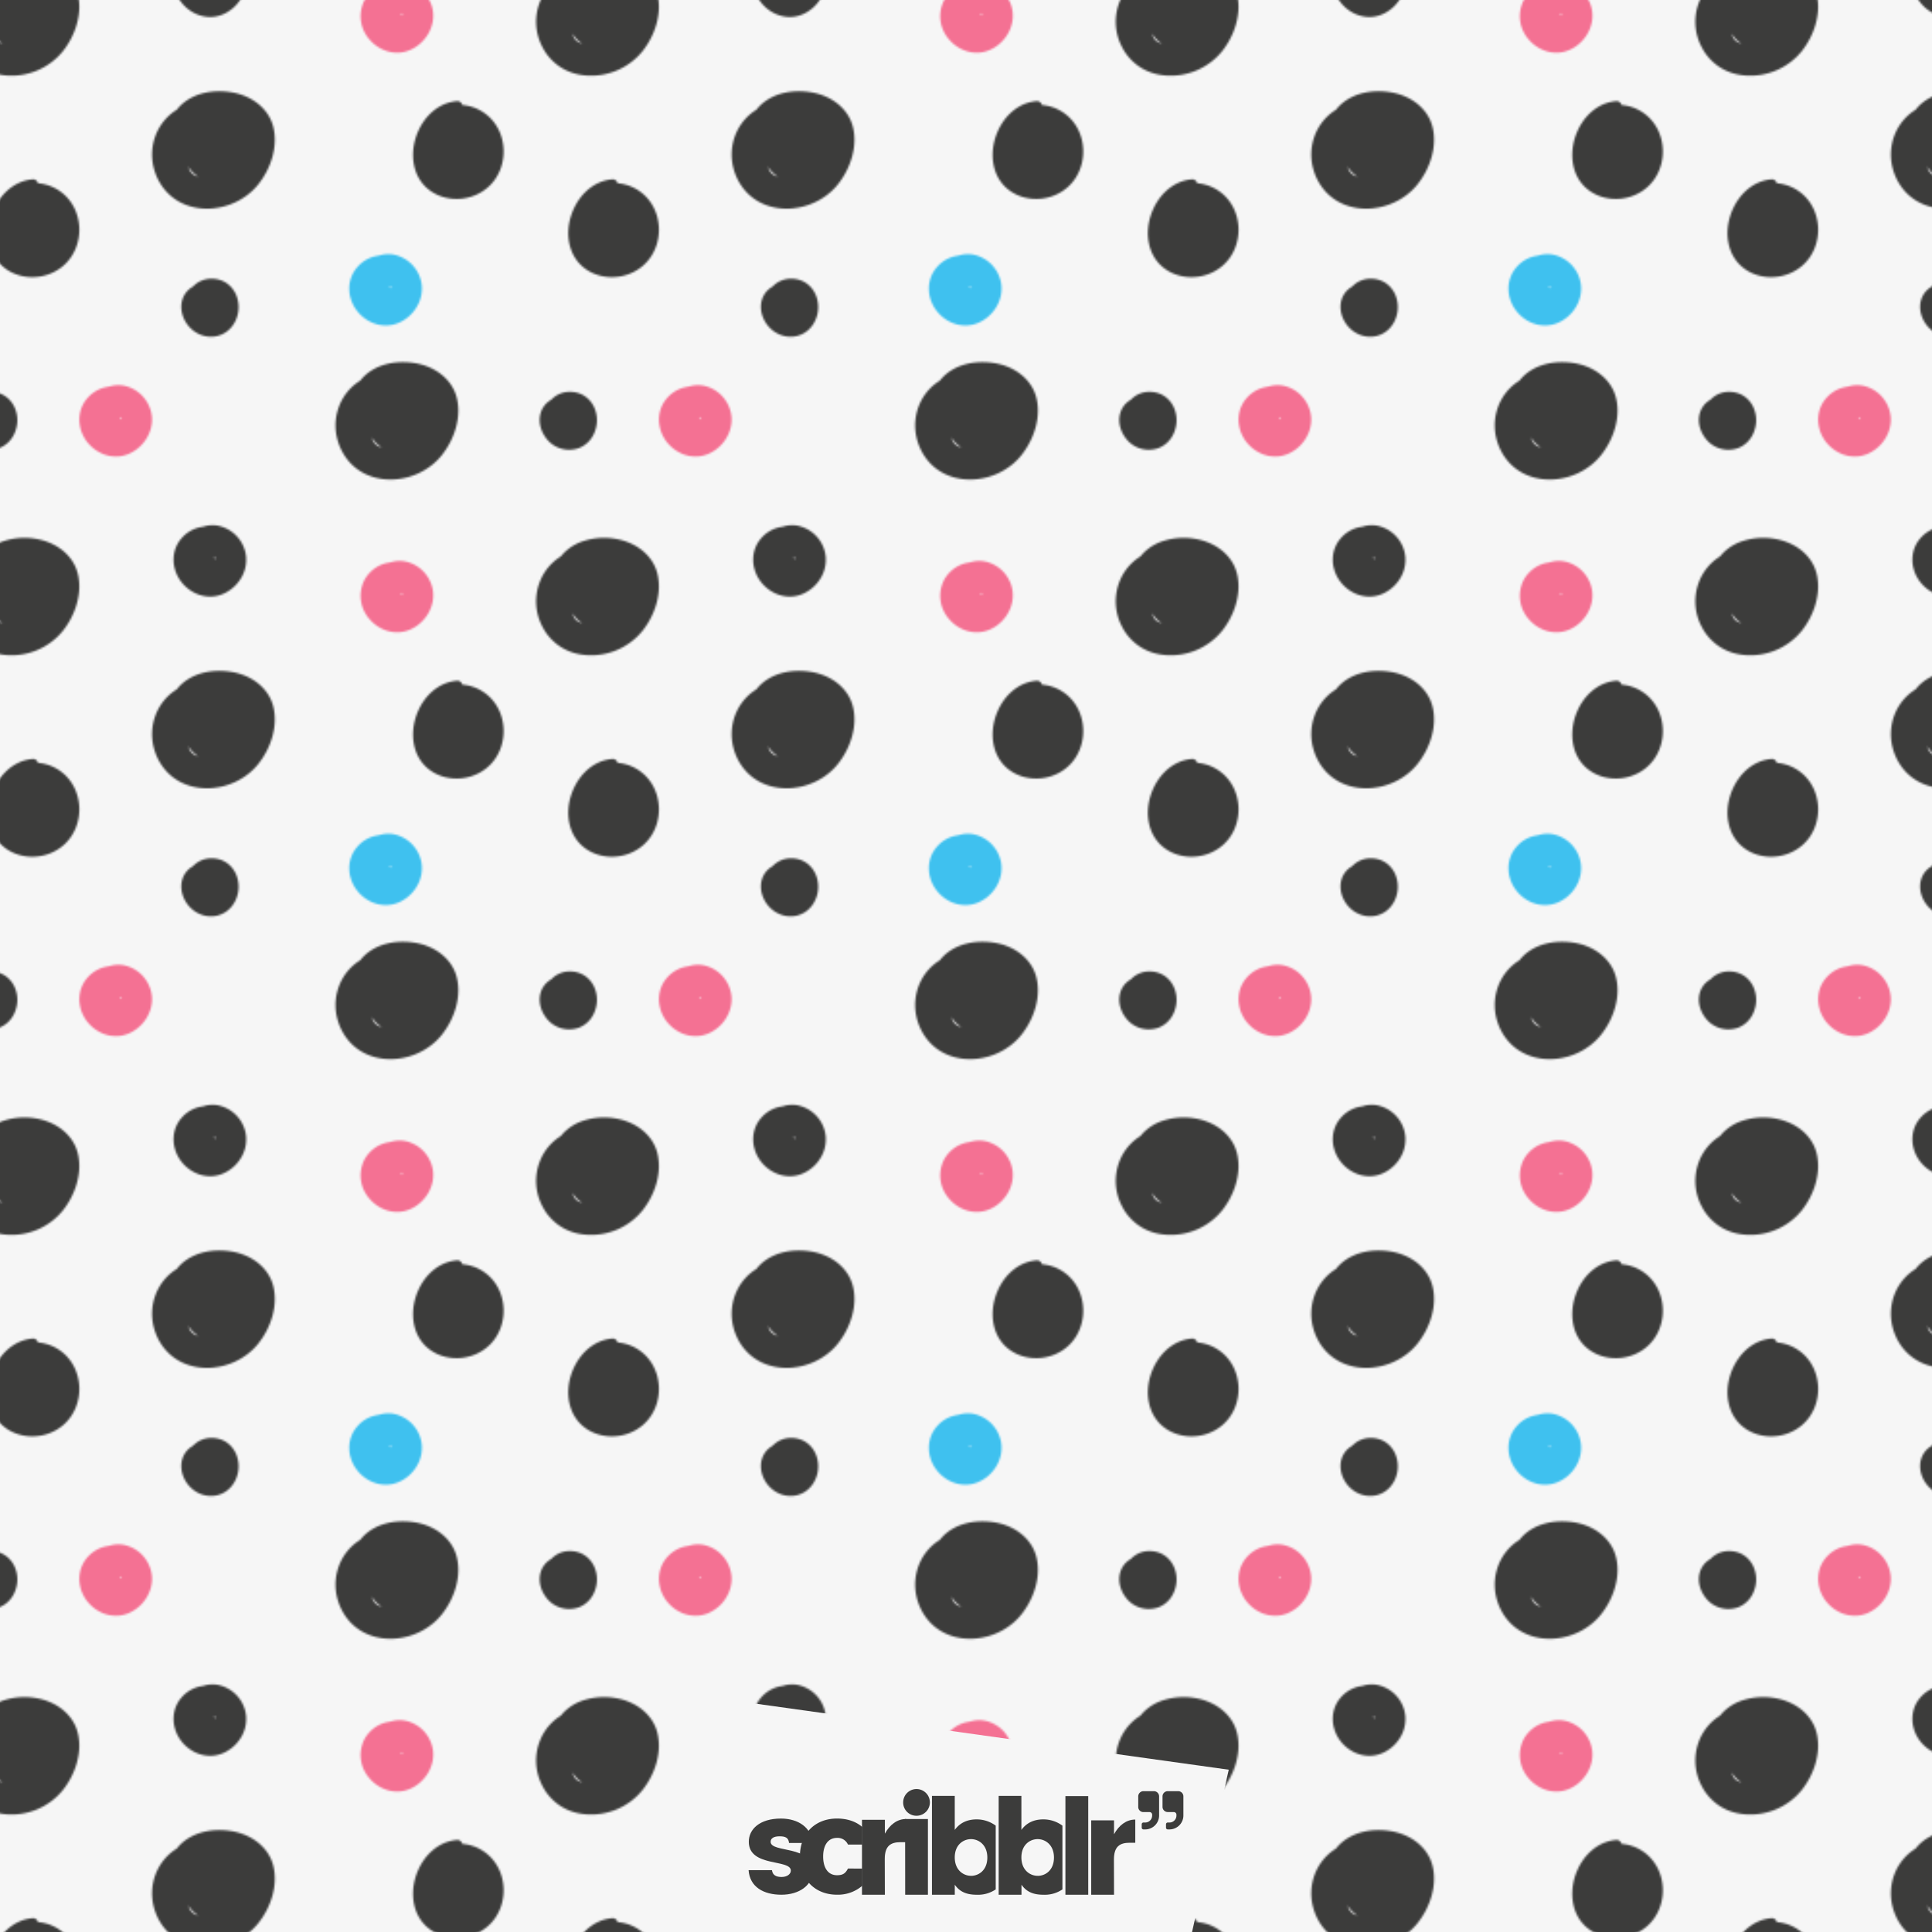 <svg id="Layer_1" data-name="Layer 1" xmlns="http://www.w3.org/2000/svg" xmlns:xlink="http://www.w3.org/1999/xlink" viewBox="0 0 1000 1000"><defs><style>.cls-1{fill:none;}.cls-2{fill:#f6f6f6;}.cls-3{fill:#3c3c3b;}.cls-4{fill:#f47193;}.cls-5{fill:#3fc1ef;}.cls-6{fill:url(#Nueva_muestra_de_motivo_19);}</style><pattern id="Nueva_muestra_de_motivo_19" data-name="Nueva muestra de motivo 19" width="300" height="300" patternUnits="userSpaceOnUse" viewBox="0 0 300 300"><rect class="cls-1" width="300" height="300"/><path class="cls-2" d="M202.3,149.13l.12.16a3.58,3.58,0,0,0,0-.51c-.17-1.28-.54-.36-.93-.22A2.1,2.1,0,0,1,202.3,149.13Z"/><path class="cls-2" d="M61.75,216.39a2.1,2.1,0,0,1,.84.57l.12.16a3.58,3.58,0,0,0,0-.51C62.52,215.34,62.15,216.25,61.75,216.39Z"/><path class="cls-2" d="M110.55,288.88a2.1,2.1,0,0,1,.84.57l.12.16a3.58,3.58,0,0,0,0-.51C111.31,287.83,110.94,288.74,110.55,288.88Z"/><path class="cls-2" d="M300,231.79v49a24.91,24.91,0,0,0-7.68,5,22.17,22.17,0,0,0-2,2.26,26.71,26.71,0,0,0-10.42,12H222.2a18.13,18.13,0,0,0-13.08-9.51,15.49,15.49,0,0,0-7.15.63,17.37,17.37,0,0,0-11,5.76,16.67,16.67,0,0,0-2.22,3.12H124.31a18.52,18.52,0,0,0,3.15-11.59A18.27,18.27,0,0,0,112.34,272a15.49,15.49,0,0,0-7.15.63,17.37,17.37,0,0,0-11,5.76c-5.53,6.1-5.57,14.94-1.16,21.61H40.83a26.43,26.43,0,0,0-.52-2.94c-2.41-10-11.43-16.32-21.15-18A34.57,34.57,0,0,0,0,280.77v-49a14.14,14.14,0,0,0,7.14-6.71c4.2-8.09,1-18.38-7.14-21.4V136.52c8,8.57,22.54,9.33,32.18,1.55,12.39-10,11.75-30.41-1.47-39.33a23.07,23.07,0,0,0-11.07-3.89,2.59,2.59,0,0,0-2.86-2C9.8,93.45,4,97.4,0,102.88V38.65A34.29,34.29,0,0,0,32.54,26.56C38.3,19.31,42,9.38,40.83,0H93c.16.25.32.5.5.74,4.84,6.65,13.46,10,21.32,6.94A20.13,20.13,0,0,0,124.31,0h64.44a18,18,0,0,0,1.56,19.23c4.84,6.65,13.46,10,21.32,6.94,7.69-3,13.25-10.94,12.61-19.27a17.62,17.62,0,0,0-2-6.9h57.67a28,28,0,0,0,.86,24.3A26.81,26.81,0,0,0,300,38.65v64.23a29.77,29.77,0,0,0-2,3.15q-.51.89-.93,1.85c-3.1,6.63-3.89,14.43-1.54,21.18a20.87,20.87,0,0,0,4.48,7.46v67.16a14.3,14.3,0,0,0-4.86-.87,13.12,13.12,0,0,0-9.78,4.08,11.8,11.8,0,0,0-4.68,4.8c-2.42,4.67-1.42,10.29,1.51,14.47A14.9,14.9,0,0,0,300,231.79ZM184.44,160.43c4.84,6.65,13.46,10,21.32,6.94,7.69-3,13.25-10.94,12.61-19.27a18.27,18.27,0,0,0-15.11-16.41,15.49,15.49,0,0,0-7.15.63,17.37,17.37,0,0,0-11,5.76C179.36,144.4,179.52,153.68,184.44,160.43ZM78.65,215.92a18.27,18.27,0,0,0-15.11-16.41,15.48,15.48,0,0,0-7.15.63,17.37,17.37,0,0,0-11,5.76c-5.74,6.33-5.58,15.61-.67,22.36s13.46,10,21.32,6.94C73.73,232.23,79.29,224.25,78.65,215.92Zm31-71.65a13.12,13.12,0,0,0-9.78,4.08,11.8,11.8,0,0,0-4.68,4.8c-2.42,4.67-1.42,10.29,1.51,14.47,6.37,9.09,19.66,9.11,24.95-1.07C126.62,157,121.28,144.38,109.66,144.26Zm31.85-78.38c-2.41-10-11.43-16.32-21.15-18-9.33-1.66-19.77,0-26.84,6.73a22.18,22.18,0,0,0-2,2.26C79.93,63.92,74.9,79.45,81.93,93.13c10.42,20.29,38.75,18.7,51.82,2.26C140.11,87.37,144,76.09,141.51,65.88Zm95,140.19c-2.41-10-11.43-16.32-21.15-18-9.33-1.66-19.77,0-26.84,6.73a22.16,22.16,0,0,0-2,2.26c-11.56,7.09-16.59,22.62-9.56,36.29,10.42,20.29,38.75,18.7,51.82,2.26C235.08,227.57,239,216.28,236.48,206.08ZM250.34,58.24a23.07,23.07,0,0,0-11.07-3.89,2.59,2.59,0,0,0-2.86-2c-8.27.74-14.9,6.13-18.79,13.2q-.51.89-.93,1.85c-3.1,6.63-3.89,14.43-1.54,21.18,5.28,15.19,24.71,18.65,36.66,9C264.19,87.57,263.56,67.16,250.34,58.24Z"/><path class="cls-2" d="M97.52,86.25a9,9,0,0,0,1,2.44,6.47,6.47,0,0,0,4.08,2.71A15.27,15.27,0,0,1,97.52,86.25Z"/><path class="cls-2" d="M296.32,17.42a9,9,0,0,0,1,2.44A5.85,5.85,0,0,0,300,22.09V21.6A15.53,15.53,0,0,1,296.32,17.42Z"/><path class="cls-2" d="M208.16,7.94l.12.16a3.58,3.58,0,0,0,0-.51c-.17-1.28-.54-.36-.93-.22A2.1,2.1,0,0,1,208.16,7.94Z"/><path class="cls-2" d="M0,21.6v.48a8.82,8.82,0,0,0,1.39.49A14.66,14.66,0,0,1,0,21.6Z"/><path class="cls-2" d="M192.5,226.44a9,9,0,0,0,1,2.44,6.47,6.47,0,0,0,4.08,2.71A15.27,15.27,0,0,1,192.5,226.44Z"/><path class="cls-3" d="M32.54,26.56C38.3,19.31,42,9.38,40.83,0H0V21.6a14.66,14.66,0,0,0,1.39,1A8.82,8.82,0,0,1,0,22.09V38.65A34.29,34.29,0,0,0,32.54,26.56Z"/><path class="cls-3" d="M19.16,279A34.57,34.57,0,0,0,0,280.77V300H40.83a26.43,26.43,0,0,0-.52-2.94C37.9,287.1,28.88,280.74,19.16,279Z"/><path class="cls-3" d="M280.72,24.3A26.81,26.81,0,0,0,300,38.65V22.09a5.85,5.85,0,0,1-2.68-2.22,9,9,0,0,1-1-2.44A15.53,15.53,0,0,0,300,21.6V0H279.87A28,28,0,0,0,280.72,24.3Z"/><path class="cls-3" d="M141.51,65.88c2.47,10.21-1.4,21.49-7.77,29.5-13.06,16.45-41.39,18-51.82-2.26-7-13.67-2-29.2,9.56-36.29a22.18,22.18,0,0,1,2-2.26c7.07-6.77,17.51-8.39,26.84-6.73C130.08,49.57,139.1,55.93,141.51,65.88ZM102.59,91.4a15.27,15.27,0,0,1-5.07-5.16,9,9,0,0,0,1,2.44A6.47,6.47,0,0,0,102.59,91.4Z"/><path class="cls-3" d="M236.48,206.08c2.47,10.21-1.4,21.49-7.77,29.5-13.06,16.45-41.39,18-51.82-2.26-7-13.67-2-29.2,9.56-36.29a22.16,22.16,0,0,1,2-2.26c7.07-6.77,17.51-8.39,26.84-6.73C225.06,189.76,234.07,196.12,236.48,206.08ZM197.57,231.6a15.27,15.27,0,0,1-5.07-5.16,9,9,0,0,0,1,2.44A6.47,6.47,0,0,0,197.57,231.6Z"/><path class="cls-3" d="M290.29,288a26.71,26.71,0,0,0-10.42,12H300V280.77a24.91,24.91,0,0,0-7.68,5A22.17,22.17,0,0,0,290.29,288Z"/><path class="cls-3" d="M114.84,7.68A20.13,20.13,0,0,0,124.31,0H93c.16.25.32.5.5.74C98.37,7.4,107,10.7,114.84,7.68Z"/><path class="cls-3" d="M124.31,300H93c-4.41-6.67-4.37-15.51,1.16-21.61a17.37,17.37,0,0,1,11-5.76,15.49,15.49,0,0,1,7.15-.63,18.27,18.27,0,0,1,15.11,16.41A18.52,18.52,0,0,1,124.31,300Zm-12.8-10.38a3.58,3.58,0,0,0,0-.51c-.17-1.28-.54-.36-.93-.22a2.1,2.1,0,0,1,.84.57Z"/><path class="cls-4" d="M188.74,0H222.2a17.62,17.62,0,0,1,2,6.9c.63,8.33-4.92,16.32-12.61,19.27-7.86,3-16.47-.28-21.32-6.94A18,18,0,0,1,188.74,0Zm18.58,7.37a2.1,2.1,0,0,1,.84.57l.12.16a3.58,3.58,0,0,0,0-.51C208.09,6.32,207.72,7.23,207.33,7.37Z"/><path class="cls-5" d="M184.44,160.43c-4.91-6.75-5.07-16,.67-22.36a17.37,17.37,0,0,1,11-5.76,15.49,15.49,0,0,1,7.15-.63,18.27,18.27,0,0,1,15.11,16.41c.63,8.33-4.92,16.32-12.61,19.27C197.9,170.38,189.28,167.08,184.44,160.43Zm17-11.86a2.1,2.1,0,0,1,.84.57l.12.16a3.58,3.58,0,0,0,0-.51C202.23,147.51,201.86,148.42,201.46,148.57Z"/><path class="cls-4" d="M78.65,215.92c.63,8.33-4.92,16.32-12.61,19.27-7.86,3-16.47-.28-21.32-6.94s-5.07-16,.67-22.36a17.37,17.37,0,0,1,11-5.76,15.48,15.48,0,0,1,7.15-.63A18.27,18.27,0,0,1,78.65,215.92Zm-15.94,1.2a3.58,3.58,0,0,0,0-.51c-.17-1.28-.54-.36-.93-.22a2.1,2.1,0,0,1,.84.57Z"/><path class="cls-4" d="M209.12,290.49a15.49,15.49,0,0,0-7.15.63,17.37,17.37,0,0,0-11,5.76,16.67,16.67,0,0,0-2.22,3.12H222.2A18.13,18.13,0,0,0,209.12,290.49Z"/><path class="cls-3" d="M32.18,138.07c12.39-10,11.75-30.41-1.47-39.33a23.07,23.07,0,0,0-11.07-3.89,2.59,2.59,0,0,0-2.86-2C9.8,93.45,4,97.4,0,102.88v33.64C8,145.09,22.54,145.85,32.18,138.07Z"/><path class="cls-3" d="M250.34,58.24a23.07,23.07,0,0,0-11.07-3.89,2.59,2.59,0,0,0-2.86-2c-8.27.74-14.9,6.13-18.79,13.2q-.51.89-.93,1.85c-3.1,6.63-3.89,14.43-1.54,21.18,5.28,15.19,24.71,18.65,36.66,9C264.19,87.57,263.56,67.16,250.34,58.24Z"/><path class="cls-3" d="M297.06,107.87c-3.1,6.63-3.89,14.43-1.54,21.18a20.87,20.87,0,0,0,4.48,7.46V102.88a29.77,29.77,0,0,0-2,3.15Q297.48,106.92,297.06,107.87Z"/><path class="cls-3" d="M7.14,225.08c4.2-8.09,1-18.38-7.14-21.4v28.11A14.14,14.14,0,0,0,7.14,225.08Z"/><path class="cls-3" d="M285.36,206.88a11.8,11.8,0,0,0-4.68,4.8c-2.42,4.67-1.42,10.29,1.51,14.47A14.9,14.9,0,0,0,300,231.79V203.68a14.3,14.3,0,0,0-4.86-.87A13.12,13.12,0,0,0,285.36,206.88Z"/><path class="cls-3" d="M109.66,144.26a13.12,13.12,0,0,0-9.78,4.08,11.8,11.8,0,0,0-4.68,4.8c-2.42,4.67-1.42,10.29,1.51,14.47,6.37,9.09,19.66,9.11,24.95-1.07C126.62,157,121.28,144.38,109.66,144.26Z"/></pattern></defs><title>covers</title><rect class="cls-6" width="1000" height="1000"/><polygon class="cls-2" points="617 1000 369 1000 371 879 636 916 617 1000"/><path class="cls-3" d="M404.2,941.28c9,0,15.88,4.7,16.3,12.64H408.41c-.28-2.76-1.93-3.45-4.9-3.45s-4.63,1-4.63,2.83c0,5.94,21.75,1.45,21.75,15.19,0,7.32-7,12.22-16.16,12.22s-16.37-3.94-17-12.71h12.09c.35,2.62,2.21,3.52,5,3.52s4.77-1.45,4.77-3.31c0-6.08-21.75-1.59-21.75-14.92C387.56,946.87,393.15,941.28,404.2,941.28Z"/><path class="cls-3" d="M433.24,951.29a5.82,5.82,0,0,1,5.66,3.45h7.41v-9.09c-3.33-2.89-7.85-4.38-13.08-4.38-11.12,0-19.2,7.53-19.2,19.68s8.08,19.75,19.2,19.75a19.37,19.37,0,0,0,13.08-4.63v-8.91H438.9c-1.31,2.56-2.69,3.45-5.66,3.45-4.83,0-7.18-4.07-7.18-9.67S428.4,951.29,433.24,951.29Z"/><path class="cls-3" d="M458,980.71H446.16V941.93H458v7.18c2.49-4.56,6.28-7.6,11-7.6v12h-2.9c-5.18,0-8.15,2-8.15,8.7Z"/><path class="cls-3" d="M467.48,932.92a6.91,6.91,0,1,1,6.91,6.91A6.85,6.85,0,0,1,467.48,932.92Zm1,8.6h11.81l0,39.19H468.52Z"/><path class="cls-3" d="M505.51,941.71c-5.11,0-8.84,2-11.33,5.46V929.56H482.38v51.16h11.81v-5.21c2.56,3.73,6.22,5.21,11.33,5.21a16.3,16.3,0,0,0,9.86-2.77v-33A16.56,16.56,0,0,0,505.51,941.71Zm-2.9,29.21c-4,0-8.43-3-8.43-9.53s4.42-9.46,8.43-9.46,8.43,3,8.43,9.53S506.62,970.93,502.61,970.93Z"/><path class="cls-3" d="M551.46,929.66h11.81v51.06H551.46Z"/><path class="cls-3" d="M576.62,980.71H564.81V942.22h11.81v7.18c2.49-4.56,6.29-7.6,11-7.6v12h-2.9c-5.18,0-8.15,2-8.15,8.7Z"/><path class="cls-3" d="M540,941.71c-5.11,0-8.84,2-11.33,5.46V929.56H516.91v51.16h11.81v-5.21c2.56,3.73,6.22,5.21,11.33,5.21a16.3,16.3,0,0,0,9.86-2.77v-33A16.56,16.56,0,0,0,540,941.71Zm-2.9,29.21c-4,0-8.43-3-8.43-9.53s4.42-9.46,8.43-9.46,8.43,3,8.43,9.53S541.15,970.93,537.15,970.93Z"/><path class="cls-3" d="M604.42,937.93h3.15a1.34,1.34,0,0,1,1.35,1.35v.45a3.6,3.6,0,0,1-3.6,3.6h-.9a.91.91,0,0,0-.9.9V946a.91.91,0,0,0,.9.9h.9a7,7,0,0,0,2.79-.57,7.13,7.13,0,0,0,3.84-3.84,7,7,0,0,0,.57-2.79v-9.89a2.69,2.69,0,0,0-2.7-2.7h-5.4a2.69,2.69,0,0,0-2.7,2.7v5.4a2.69,2.69,0,0,0,2.7,2.7Z"/><path class="cls-3" d="M589.92,937.14a2.6,2.6,0,0,0,1.91.79H595a1.34,1.34,0,0,1,1.35,1.35v.45a3.6,3.6,0,0,1-3.6,3.6h-.9a.91.91,0,0,0-.9.9V946a.91.91,0,0,0,.9.9h.9a7,7,0,0,0,2.79-.57,7.13,7.13,0,0,0,3.84-3.84,7,7,0,0,0,.57-2.79v-9.89a2.69,2.69,0,0,0-2.7-2.7h-5.4a2.69,2.69,0,0,0-2.7,2.7v5.4A2.6,2.6,0,0,0,589.92,937.14Z"/></svg>